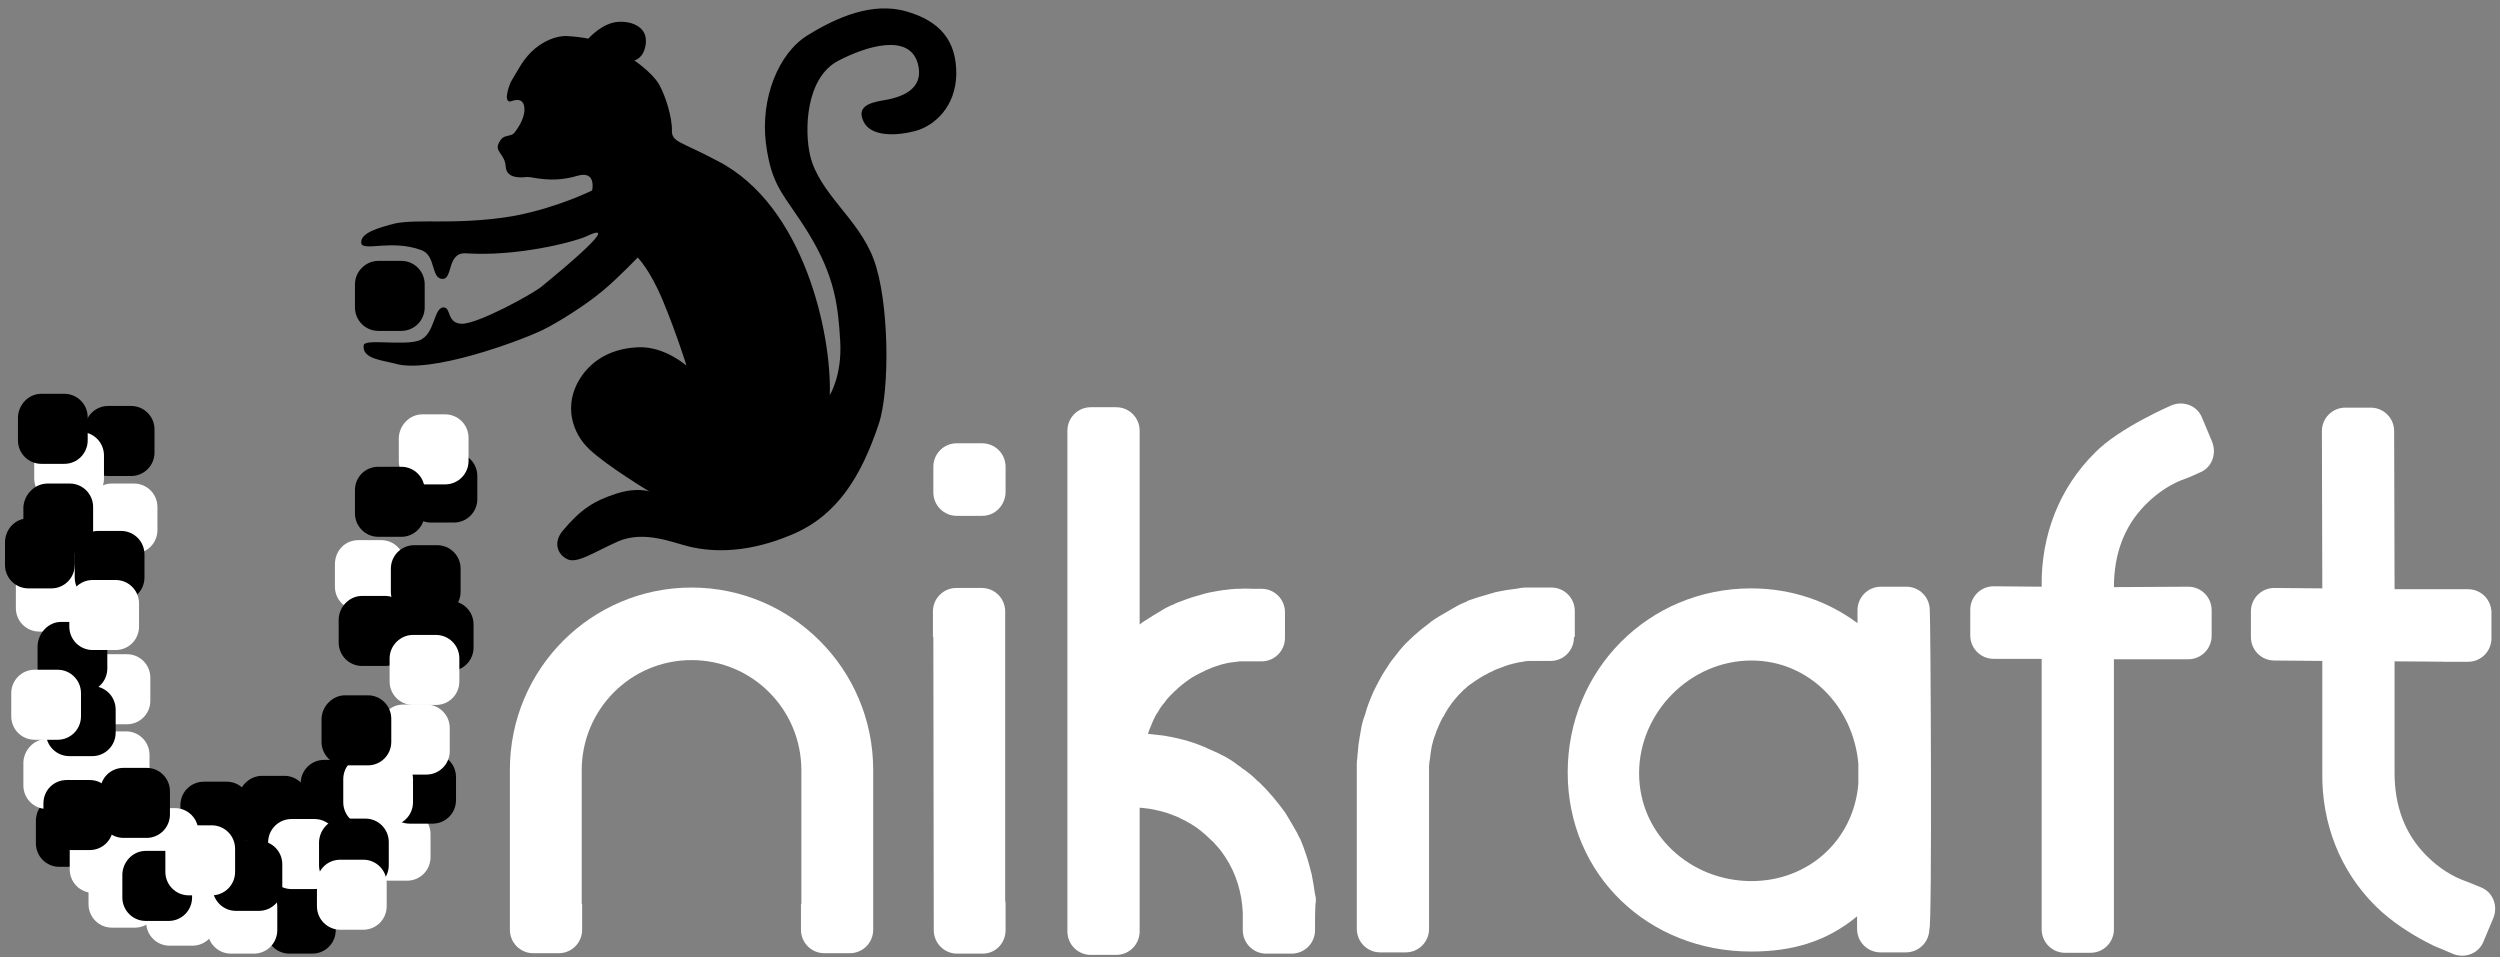 <svg width="269" height="103" viewBox="0 0 269 103" fill="none" xmlns="http://www.w3.org/2000/svg"><rect x="0" y="0" width="269" height="103" fill="#808080" stroke="none"/><g clip-path="url(#a)"><path d="M249.881 63.31L244.714 63.265C243.321 63.265 242.197 64.393 242.197 65.792V68.544C242.197 69.943 243.321 71.071 244.714 71.071L249.881 71.116V83.074C249.791 88.624 251.813 93.722 255.588 97.468C259.048 100.942 264.395 102.792 261.429 101.574L263.991 102.657C265.294 103.153 266.732 102.566 267.226 101.303L268.304 98.731C268.799 97.422 268.214 95.978 266.956 95.482C266.956 95.482 265.653 94.941 265.518 94.895C263.901 94.354 262.418 93.406 261.07 92.053C258.733 89.707 257.655 86.683 257.655 83.164V71.161C257.655 71.161 264.889 71.207 262.822 71.207H265.563C266.956 71.207 268.08 70.079 268.08 68.68V65.927C268.08 64.528 266.956 63.4 265.563 63.4H257.655L257.61 46.389C257.61 44.991 256.486 43.863 255.093 43.863H252.352C250.96 43.863 249.836 44.991 249.836 46.389L249.881 63.31Z" fill="white" style="fill:white;fill-opacity:1;"/><path d="M236.669 50.856C236.669 50.856 235.591 51.353 235.321 51.443C233.703 51.984 232.221 52.932 230.873 54.286C228.536 56.632 227.458 59.655 227.458 63.175L235.456 63.13C236.849 63.13 237.972 64.258 237.972 65.656V68.409C237.972 69.808 236.849 70.936 235.456 70.936H227.458V99.994C227.458 101.393 226.334 102.521 224.941 102.521H222.2C220.807 102.521 219.684 101.393 219.684 99.994V70.891H214.516C213.123 70.891 212 69.763 212 68.364V65.611C212 64.213 213.123 63.084 214.516 63.084L219.684 63.13C219.594 57.58 221.616 52.481 225.391 48.736C227.997 46.029 233.703 43.592 233.703 43.592C235.007 43.096 236.444 43.682 236.939 44.946L238.017 47.517C238.556 48.871 237.972 50.36 236.669 50.856Z" fill="white" style="fill:white;fill-opacity:1;"/><path d="M207.597 99.949C207.597 101.348 206.474 102.476 205.081 102.476H202.34C200.947 102.476 199.823 101.348 199.823 99.949V98.596C196.498 101.348 192.814 102.386 188.41 102.386C177.401 102.386 168.684 94.174 168.684 83.119C168.684 72.064 177.401 63.31 188.41 63.31C192.814 63.31 196.723 64.709 199.868 67.055V65.656C199.868 64.258 200.992 63.13 202.385 63.13H205.126C206.519 63.13 207.642 64.258 207.642 65.656C207.732 65.792 207.912 100.175 207.597 99.949ZM188.455 71.071C181.894 71.071 176.367 76.621 176.367 83.209C176.367 89.797 181.894 94.805 188.455 94.805C194.656 94.805 199.464 90.338 199.958 84.337V82.171C199.419 76.035 194.656 71.071 188.455 71.071Z" fill="white" style="fill:white;fill-opacity:1;"/><path d="M169.358 68.59C169.358 69.988 168.235 71.116 166.842 71.116H164.505C164.37 71.116 164.011 71.161 163.831 71.207C163.876 71.207 163.157 71.297 163.112 71.342C163.022 71.342 162.753 71.432 162.573 71.477C162.483 71.477 162.259 71.567 162.124 71.613C162.079 71.613 161.719 71.748 161.629 71.793C161.585 71.793 161.18 71.974 161.135 71.974C161.09 71.974 160.686 72.154 160.641 72.199C160.596 72.199 160.192 72.425 160.147 72.425C160.102 72.47 159.787 72.65 159.652 72.696C159.248 72.921 159.068 73.057 159.203 72.966C158.933 73.147 158.619 73.327 158.349 73.553H158.304C158.259 73.598 158.035 73.778 157.945 73.824C157.9 73.869 157.63 74.139 157.54 74.185C157.451 74.275 157.046 74.681 156.956 74.771C156.866 74.861 156.372 75.448 156.237 75.629C156.282 75.583 156.058 75.854 155.923 76.08C155.923 76.08 155.743 76.305 155.743 76.35C155.743 76.35 155.384 76.937 155.428 76.892C155.428 76.892 155.294 77.163 155.204 77.253C155.024 77.569 154.71 78.336 154.754 78.201C154.799 78.155 154.665 78.426 154.62 78.516C154.62 78.561 154.44 78.968 154.35 79.283C154.35 79.238 154.26 79.554 154.215 79.689C154.215 79.689 154.125 80.005 154.125 80.05C154.125 80.005 154.08 80.231 154.035 80.411C153.901 81.133 153.811 82.307 153.811 81.855C153.811 82.036 153.766 82.487 153.766 82.261C153.766 82.352 153.766 82.532 153.766 82.532C153.766 82.622 153.766 82.713 153.766 82.803V99.949C153.766 101.348 152.643 102.476 151.25 102.476H148.509C147.116 102.476 145.992 101.348 145.992 99.949V82.803C145.992 82.622 145.992 82.487 145.992 82.307C145.992 82.081 145.992 81.855 146.037 81.63C146.037 81.81 146.082 80.953 146.172 80.141C146.352 78.877 146.576 77.885 146.442 78.471C146.486 78.155 146.711 77.298 146.801 77.118C146.891 76.892 147.026 76.396 147.026 76.396C147.026 76.35 147.116 76.125 147.205 75.854C147.205 75.854 147.295 75.583 147.43 75.267C147.475 75.132 147.79 74.41 147.835 74.32C147.924 74.139 148.374 73.237 148.419 73.192C148.598 72.831 148.823 72.47 149.048 72.109C149.093 72.064 149.227 71.838 149.407 71.567C149.452 71.477 149.632 71.207 149.677 71.161C149.632 71.207 150.036 70.71 150.171 70.53C150.261 70.394 150.441 70.214 150.486 70.124C150.845 69.672 151.25 69.221 151.699 68.815C151.834 68.68 152.418 68.138 152.912 67.732C153.406 67.326 153.946 66.965 153.991 66.875C154.305 66.649 154.62 66.469 154.979 66.243C155.518 65.927 156.327 65.476 156.777 65.205C156.911 65.115 157.046 65.07 157.226 64.98C157.451 64.889 158.169 64.574 157.81 64.709C157.855 64.664 158.484 64.438 158.529 64.438C158.664 64.393 159.023 64.258 159.383 64.168C159.428 64.168 160.102 63.942 160.461 63.852C160.686 63.807 160.776 63.761 160.731 63.761C160.866 63.716 161 63.716 161.135 63.671C161.315 63.626 161.809 63.536 162.079 63.491C162.169 63.491 163.022 63.355 163.112 63.355C163.247 63.355 163.652 63.22 164.146 63.22H164.595C164.91 63.22 165.179 63.22 165.539 63.22C165.674 63.22 165.808 63.22 165.943 63.22H166.932C168.325 63.22 169.448 64.348 169.448 65.747V68.544H169.358V68.59Z" fill="white" style="fill:white;fill-opacity:1;"/><path d="M141.498 98.686V100.085C141.498 101.483 140.374 102.611 138.981 102.611H136.24C134.847 102.611 133.724 101.483 133.724 100.085V98.235C133.634 96.069 133.005 93.948 131.792 92.143C131.522 91.737 131.253 91.376 130.893 90.97C130.938 91.06 130.848 90.925 130.713 90.79C130.848 90.925 130.624 90.654 130.354 90.428C129.635 89.707 128.781 88.985 127.838 88.488C127.928 88.533 127.748 88.443 127.613 88.353C127.613 88.353 126.669 87.902 126.894 87.992C126.445 87.766 125.95 87.631 125.501 87.45C124.468 87.135 123.524 86.999 124.018 87.09C123.883 87.044 123.524 86.999 123.479 86.999C123.03 86.954 122.76 86.909 122.625 86.909V100.22C122.625 101.619 121.502 102.747 120.109 102.747H117.368C115.975 102.747 114.852 101.619 114.852 100.22V46.344C114.852 44.946 115.975 43.818 117.368 43.818H120.109C121.502 43.818 122.625 44.946 122.625 46.344V67.191C123.03 66.875 123.344 66.694 123.569 66.559C123.479 66.604 124.468 65.972 125.411 65.431C125.95 65.16 126.13 65.07 125.995 65.16C126.265 65.025 126.579 64.889 126.894 64.754C126.894 64.754 126.894 64.754 126.939 64.754C127.119 64.664 127.343 64.619 127.523 64.528C127.838 64.438 128.107 64.303 128.467 64.213C128.691 64.168 128.871 64.077 129.096 64.032C129.051 64.032 129.141 64.032 129.41 63.942C129.051 64.032 129.86 63.806 130.084 63.761C130.309 63.716 131.792 63.446 131.702 63.491C131.972 63.446 132.825 63.355 133.005 63.355H133.41C133.904 63.31 134.803 63.355 134.758 63.355H135.746C137.139 63.355 138.263 64.483 138.263 65.882V68.635C138.263 70.033 137.139 71.161 135.746 71.161H133.41C133.32 71.161 133.095 71.207 133.05 71.207L132.331 71.297C132.376 71.297 132.017 71.342 131.882 71.387C131.837 71.387 131.208 71.567 131.343 71.522C131.388 71.522 130.624 71.748 130.669 71.748C130.713 71.748 130.354 71.838 130.219 71.928C130.354 71.883 129.635 72.154 129.68 72.154C129.635 72.199 129.321 72.335 129.231 72.38C129.276 72.335 128.736 72.65 128.691 72.65C128.557 72.741 128.332 72.876 128.287 72.876C128.287 72.876 127.748 73.237 127.523 73.418C127.343 73.553 126.939 73.869 127.074 73.778C126.894 73.914 126.624 74.139 126.714 74.094C126.669 74.139 126.4 74.365 126.355 74.41C126.445 74.32 126.13 74.636 125.95 74.816C125.861 74.906 125.636 75.177 125.726 75.042C125.546 75.267 125.276 75.583 125.411 75.448C125.456 75.403 125.276 75.629 125.231 75.674C125.187 75.719 125.007 75.944 124.917 76.08C124.962 76.035 124.782 76.26 124.737 76.35C124.782 76.305 124.513 76.757 124.423 76.847C124.378 76.892 124.243 77.208 124.198 77.298C124.243 77.163 123.838 78.065 123.749 78.336C123.749 78.291 123.524 78.922 123.524 78.968C123.928 79.013 124.378 79.058 124.782 79.103C124.917 79.103 125.052 79.148 125.187 79.148C126.624 79.374 128.062 79.735 129.455 80.321C129.59 80.366 129.725 80.411 129.86 80.502C130.354 80.727 130.938 80.953 131.432 81.224C131.567 81.269 131.657 81.359 131.792 81.404C132.286 81.675 132.78 81.991 133.23 82.352C133.365 82.442 133.455 82.487 133.544 82.577C133.634 82.668 133.769 82.758 133.859 82.803C134.308 83.119 134.758 83.48 135.162 83.886C135.252 83.976 135.342 84.066 135.477 84.156C136.51 85.149 137.409 86.232 138.263 87.405C138.352 87.541 138.397 87.631 138.487 87.766C138.847 88.353 139.206 88.985 139.566 89.616C139.745 89.977 139.79 90.113 139.88 90.248C139.611 89.616 140.15 90.744 140.554 92.008C140.779 92.685 140.959 93.406 141.138 94.083C141.273 94.805 141.408 95.527 141.498 96.249C141.588 96.475 141.588 96.7 141.588 96.971C141.498 97.287 141.498 99.182 141.498 98.686Z" fill="white" style="fill:white;fill-opacity:1;"/><path d="M105.73 102.611H102.989C101.596 102.611 100.473 101.483 100.473 100.085L100.428 68.544C100.428 68.544 100.428 68.544 100.383 68.544V65.792C100.383 64.393 101.506 63.265 102.899 63.265H105.64C107.033 63.265 108.157 64.393 108.157 65.792V96.881C108.201 97.016 108.201 97.197 108.201 97.332V100.085C108.201 101.483 107.123 102.611 105.73 102.611ZM105.685 55.504H102.944C101.551 55.504 100.428 54.376 100.428 52.977V50.225C100.428 48.826 101.551 47.698 102.944 47.698H105.685C107.078 47.698 108.201 48.826 108.201 50.225V52.977C108.157 54.376 107.078 55.504 105.685 55.504Z" fill="white" style="fill:white;fill-opacity:1;"/><path d="M93.956 100.039C93.956 101.438 92.833 102.566 91.44 102.566H88.699C87.306 102.566 86.183 101.438 86.183 100.039V97.287H86.228V82.893C86.228 76.305 80.925 71.026 74.41 71.026C67.849 71.026 62.592 76.35 62.592 82.893V97.287H62.637V100.039C62.637 101.438 61.514 102.566 60.121 102.566H57.38C55.987 102.566 54.863 101.438 54.863 100.039V82.848C54.863 71.928 63.67 63.22 74.41 63.22C85.149 63.22 93.956 71.974 93.956 82.848V100.039Z" fill="white" style="fill:white;fill-opacity:1;"/><path d="M89.283 42.509C89.283 42.509 90.631 40.388 90.406 36.688C90.182 32.988 89.867 29.785 86.991 25.092C84.34 20.805 83.037 20.219 82.408 15.391C81.824 10.563 83.756 5.735 86.901 3.794C90.047 1.854 93.866 0.185 97.506 1.222C101.146 2.26 102.943 4.381 102.898 8.036C102.808 11.465 100.606 13.495 98.539 14.082C96.517 14.624 93.731 14.759 92.923 13.089C92.159 11.51 93.462 11.059 95.079 10.788C97.641 10.382 99.393 9.254 98.764 6.863C97.865 3.524 93.192 4.967 90.182 6.547C86.677 8.397 86.542 14.037 87.171 16.744C88.159 20.85 92.383 23.513 94.001 27.889C95.664 32.266 95.798 41.968 94.54 45.667C92.698 51.127 90.182 55.414 85.284 57.489C80.656 59.475 76.881 59.475 74.095 58.798C72.432 58.392 69.287 57.038 66.501 58.257C63.85 59.43 61.963 60.783 60.929 60.106C59.941 59.565 59.536 58.302 60.57 57.083C62.502 54.782 63.94 53.88 66.321 53.113C68.568 52.391 69.871 52.887 69.871 52.887C69.871 52.887 65.378 50.18 63.446 48.375C61.513 46.57 60.66 43.592 62.367 40.794C63.715 38.629 65.962 37.455 68.748 37.365C71.534 37.275 73.87 39.35 73.87 39.35C73.87 39.35 72.792 35.876 71.309 32.311C69.916 28.972 68.613 27.709 68.613 27.709C68.613 27.709 66.591 29.83 64.928 31.229C62.951 32.898 59.806 34.838 58.278 35.56C55.807 36.733 46.281 40.253 42.506 39.125C41.203 38.764 38.911 38.629 39.136 37.139C39.271 36.417 43.405 37.23 45.067 36.643C46.82 36.056 46.64 33.078 47.718 33.078C48.572 33.078 48.033 34.748 49.651 34.838C51.403 34.883 57.289 31.635 58.233 30.867C60.794 28.792 67.085 23.513 63.041 25.453C61.603 26.085 55.537 27.619 50.145 27.258C48.078 27.122 48.752 30.01 47.629 30.01C46.325 30.01 46.955 27.438 45.292 26.897C42.102 25.724 38.956 27.122 38.866 26.13C38.776 25.047 40.754 24.505 42.461 24.054C43.539 23.783 45.921 23.828 47.134 23.828C48.527 23.828 52.167 23.828 55.492 23.197C60.12 22.294 63.715 20.489 63.715 20.489C63.715 20.489 64.209 18.324 62.142 18.91C59.312 19.767 57.245 19 56.75 19.046C56.211 19.091 54.504 19.316 54.414 17.918C54.324 16.519 53.156 16.338 53.695 15.345C54.189 14.308 54.953 14.849 55.402 14.217C55.852 13.631 56.615 12.458 56.391 11.375C56.121 10.292 54.953 10.969 54.863 10.924C54.099 10.879 54.908 8.893 54.998 8.758C55.897 7.269 56.166 6.637 57.11 5.644C58.323 4.426 59.896 3.794 61.109 3.885C61.828 3.93 62.592 4.02 63.311 4.155C63.311 4.155 64.793 2.441 66.546 2.35C68.029 2.26 69.781 2.937 69.467 4.832C69.242 6.321 68.254 6.502 68.254 6.502C68.254 6.502 70.051 7.72 70.86 8.983C71.624 10.292 72.343 12.683 72.298 14.082C72.298 15.3 73.241 15.21 77.151 17.286C86.587 22.069 89.508 36.102 89.283 42.509Z" fill="#EDEDED" style="fill:#EDEDED;fill:color(display-p3 0.929 0.929 0.929);fill-opacity:1;"/><path d="M40.71 28.07H43.181C44.574 28.07 45.697 29.198 45.697 30.597V33.078C45.697 34.477 44.574 35.605 43.181 35.605H40.71C39.317 35.605 38.193 34.477 38.193 33.078V30.597C38.193 29.198 39.362 28.07 40.71 28.07Z" fill="#A0A0A0" style="fill:#A0A0A0;fill:color(display-p3 0.627 0.627 0.627);fill-opacity:1;"/><path d="M31.137 95.076H33.609C35.002 95.076 36.125 96.204 36.125 97.603V100.085C36.125 101.483 35.002 102.611 33.609 102.611H31.137C29.744 102.611 28.621 101.483 28.621 100.085V97.603C28.621 96.249 29.744 95.076 31.137 95.076Z" fill="#7D7D7D" style="fill:#7D7D7D;fill:color(display-p3 0.49 0.49 0.49);fill-opacity:1;"/><path d="M45.968 64.664H48.439C49.832 64.664 50.955 65.792 50.955 67.191V69.672C50.955 71.071 49.832 72.199 48.439 72.199H45.968C44.575 72.199 43.451 71.071 43.451 69.672V67.191C43.451 65.747 44.575 64.664 45.968 64.664Z" fill="#8F8F8F" style="fill:#8F8F8F;fill:color(display-p3 0.561 0.561 0.561);fill-opacity:1;"/><path d="M12.042 92.278H14.513C15.906 92.278 17.029 93.406 17.029 94.805V97.287C17.029 98.686 15.906 99.814 14.513 99.814H12.042C10.649 99.814 9.525 98.686 9.525 97.287V94.805C9.525 93.361 10.649 92.278 12.042 92.278Z" fill="white" style="fill:white;fill-opacity:1;"/><path d="M11.637 43.682H14.109C15.502 43.682 16.625 44.81 16.625 46.209V48.691C16.625 50.089 15.502 51.218 14.109 51.218H11.637C10.245 51.218 9.121 50.089 9.121 48.691V46.209C9.121 44.765 10.289 43.682 11.637 43.682Z" fill="#8F8F8F" style="fill:#8F8F8F;fill:color(display-p3 0.561 0.561 0.561);fill-opacity:1;"/><path d="M6.38 85.736H8.851C10.244 85.736 11.367 86.864 11.367 88.263V90.744C11.367 92.143 10.244 93.271 8.851 93.271H6.38C4.987 93.271 3.863 92.143 3.863 90.744V88.263C3.908 86.819 5.032 85.736 6.38 85.736Z" fill="#7D7D7D" style="fill:#7D7D7D;fill:color(display-p3 0.49 0.49 0.49);fill-opacity:1;"/><path d="M28.218 83.48H30.599C31.992 83.48 33.115 84.608 33.115 86.007V88.488C33.115 89.887 31.992 91.015 30.599 91.015H28.128C26.735 91.015 25.611 89.887 25.611 88.488V86.007C25.701 84.608 26.825 83.48 28.218 83.48Z" fill="#7D7D7D" style="fill:#7D7D7D;fill:color(display-p3 0.49 0.49 0.49);fill-opacity:1;"/><path d="M11.188 70.394H13.66C15.053 70.394 16.176 71.522 16.176 72.921V75.403C16.176 76.802 15.053 77.93 13.66 77.93H11.188C9.795 77.93 8.672 76.802 8.672 75.403V72.921C8.717 71.522 9.795 70.394 11.188 70.394Z" fill="white" style="fill:white;fill-opacity:1;"/><path d="M38.553 58.121H41.025C42.418 58.121 43.541 59.249 43.541 60.648V63.13C43.541 64.528 42.418 65.656 41.025 65.656H38.553C37.16 65.656 36.037 64.528 36.037 63.13V60.648C36.082 59.204 37.16 58.121 38.553 58.121Z" fill="white" style="fill:white;fill-opacity:1;"/><path d="M6.2 46.48H8.671C10.064 46.48 11.188 47.608 11.188 49.007V51.488C11.188 52.887 10.064 54.015 8.671 54.015H6.2C4.807 54.015 3.684 52.887 3.684 51.488V49.007C3.729 47.608 4.807 46.48 6.2 46.48Z" fill="white" style="fill:white;fill-opacity:1;"/><path d="M12.042 52.03H14.423C15.816 52.03 16.94 53.158 16.94 54.556V57.038C16.94 58.437 15.816 59.565 14.423 59.565H11.952C10.559 59.565 9.436 58.437 9.436 57.038V54.556C9.525 53.158 10.649 52.03 12.042 52.03Z" fill="white" style="fill:white;fill-opacity:1;"/><path d="M34.868 81.765H37.339C38.732 81.765 39.856 82.893 39.856 84.292V86.774C39.856 88.172 38.732 89.3 37.339 89.3H34.868C33.475 89.3 32.352 88.172 32.352 86.774V84.292C32.352 82.893 33.475 81.765 34.868 81.765Z" fill="#8F8F8F" style="fill:#8F8F8F;fill:color(display-p3 0.561 0.561 0.561);fill-opacity:1;"/><path d="M21.927 84.111H24.398C25.791 84.111 26.914 85.239 26.914 86.638V89.12C26.914 90.519 25.791 91.647 24.398 91.647H21.927C20.534 91.647 19.41 90.519 19.41 89.12V86.638C19.41 85.194 20.578 84.111 21.927 84.111Z" fill="#8F8F8F" style="fill:#8F8F8F;fill:color(display-p3 0.561 0.561 0.561);fill-opacity:1;"/><path d="M24.848 95.076H27.32C28.713 95.076 29.836 96.204 29.836 97.603V100.085C29.836 101.483 28.713 102.611 27.32 102.611H24.848C23.455 102.611 22.332 101.483 22.332 100.085V97.603C22.332 96.204 23.5 95.076 24.848 95.076Z" fill="white" style="fill:white;fill-opacity:1;"/><path d="M18.243 94.219H20.714C22.107 94.219 23.231 95.347 23.231 96.746V99.227C23.231 100.626 22.107 101.754 20.714 101.754H18.243C16.85 101.754 15.727 100.626 15.727 99.227V96.746C15.727 95.347 16.85 94.219 18.243 94.219Z" fill="white" style="fill:white;fill-opacity:1;"/><path d="M41.339 87.225H43.81C45.203 87.225 46.326 88.353 46.326 89.752V92.233C46.326 93.632 45.203 94.76 43.81 94.76H41.339C39.946 94.76 38.822 93.632 38.822 92.233V89.752C38.822 88.308 39.991 87.225 41.339 87.225Z" fill="white" style="fill:white;fill-opacity:1;"/><path d="M10.018 88.533H12.49C13.883 88.533 15.006 89.661 15.006 91.06V93.542C15.006 94.941 13.883 96.069 12.49 96.069H10.018C8.625 96.069 7.502 94.941 7.502 93.542V91.06C7.502 89.661 8.625 88.533 10.018 88.533Z" fill="white" style="fill:white;fill-opacity:1;"/><path d="M11.098 78.697H13.57C14.963 78.697 16.086 79.825 16.086 81.224V83.705C16.086 85.104 14.963 86.232 13.57 86.232H11.098C9.705 86.232 8.582 85.104 8.582 83.705V81.224C8.627 79.825 9.75 78.697 11.098 78.697Z" fill="white" style="fill:white;fill-opacity:1;"/><path d="M31.364 88.127H33.835C35.228 88.127 36.352 89.255 36.352 90.654V93.136C36.352 94.535 35.228 95.663 33.835 95.663H31.364C29.971 95.663 28.848 94.535 28.848 93.136V90.654C28.848 89.255 29.971 88.127 31.364 88.127Z" fill="white" style="fill:white;fill-opacity:1;"/><path d="M25.387 90.474H27.859C29.252 90.474 30.375 91.602 30.375 93V95.482C30.375 96.881 29.252 98.009 27.859 98.009H25.387C23.994 98.009 22.871 96.881 22.871 95.482V93C22.916 91.556 23.994 90.474 25.387 90.474Z" fill="#8F8F8F" style="fill:#8F8F8F;fill:color(display-p3 0.561 0.561 0.561);fill-opacity:1;"/><path d="M16.354 86.954H18.826C20.219 86.954 21.342 88.082 21.342 89.481V91.963C21.342 93.361 20.219 94.49 18.826 94.49H16.354C14.961 94.49 13.838 93.361 13.838 91.963V89.481C13.883 88.082 15.006 86.954 16.354 86.954Z" fill="white" style="fill:white;fill-opacity:1;"/><path d="M44.573 58.663H47.044C48.437 58.663 49.561 59.791 49.561 61.189V63.671C49.561 65.07 48.437 66.198 47.044 66.198H44.573C43.18 66.198 42.057 65.07 42.057 63.671V61.189C42.057 59.791 43.18 58.663 44.573 58.663Z" fill="#A0A0A0" style="fill:#A0A0A0;fill:color(display-p3 0.627 0.627 0.627);fill-opacity:1;"/><path d="M5.032 79.509H7.503C8.896 79.509 10.02 80.637 10.02 82.036V84.517C10.02 85.916 8.896 87.044 7.503 87.044H5.032C3.639 87.044 2.516 85.916 2.516 84.517V82.036C2.561 80.682 3.684 79.509 5.032 79.509Z" fill="white" style="fill:white;fill-opacity:1;"/><path d="M44.079 81.088H46.55C47.943 81.088 49.067 82.216 49.067 83.615V86.097C49.067 87.496 47.943 88.624 46.55 88.624H44.079C42.686 88.624 41.562 87.496 41.562 86.097V83.615C41.562 82.171 42.686 81.088 44.079 81.088Z" fill="#8F8F8F" style="fill:#8F8F8F;fill:color(display-p3 0.561 0.561 0.561);fill-opacity:1;"/><path d="M4.223 60.422H6.695C8.088 60.422 9.211 61.55 9.211 62.949V65.431C9.211 66.83 8.088 67.958 6.695 67.958H4.223C2.83 67.958 1.707 66.83 1.707 65.431V62.949C1.707 61.55 2.83 60.422 4.223 60.422Z" fill="white" style="fill:white;fill-opacity:1;"/><path d="M10.557 57.129H13.029C14.422 57.129 15.545 58.257 15.545 59.655V62.137C15.545 63.536 14.422 64.664 13.029 64.664H10.557C9.164 64.664 8.041 63.536 8.041 62.137V59.655C8.041 58.302 9.164 57.129 10.557 57.129Z" fill="#7D7D7D" style="fill:#7D7D7D;fill:color(display-p3 0.49 0.49 0.49);fill-opacity:1;"/><path d="M5.122 52.03H7.503C8.896 52.03 10.02 53.158 10.02 54.556V57.038C10.02 58.437 8.896 59.565 7.503 59.565H5.032C3.639 59.565 2.516 58.437 2.516 57.038V54.556C2.605 53.203 3.729 52.03 5.122 52.03Z" fill="#8F8F8F" style="fill:#8F8F8F;fill:color(display-p3 0.561 0.561 0.561);fill-opacity:1;"/><path d="M13.3 82.622H15.771C17.164 82.622 18.287 83.75 18.287 85.149V87.631C18.287 89.03 17.164 90.158 15.771 90.158H13.3C11.907 90.158 10.783 89.03 10.783 87.631V85.149C10.783 83.705 11.907 82.622 13.3 82.622Z" fill="#7D7D7D" style="fill:#7D7D7D;fill:color(display-p3 0.49 0.49 0.49);fill-opacity:1;"/><path d="M3.053 55.775H5.525C6.918 55.775 8.041 56.903 8.041 58.302V60.783C8.041 62.182 6.918 63.31 5.525 63.31H3.053C1.66 63.31 0.537 62.182 0.537 60.783V58.302C0.582 56.903 1.66 55.775 3.053 55.775Z" fill="#A0A0A0" style="fill:#A0A0A0;fill:color(display-p3 0.627 0.627 0.627);fill-opacity:1;"/><path d="M6.559 66.92H9.031C10.424 66.92 11.547 68.048 11.547 69.447V71.928C11.547 73.327 10.424 74.455 9.031 74.455H6.559C5.166 74.455 4.043 73.327 4.043 71.928V69.447C4.133 68.048 5.256 66.92 6.559 66.92Z" fill="#8F8F8F" style="fill:#8F8F8F;fill:color(display-p3 0.561 0.561 0.561);fill-opacity:1;"/><path d="M7.458 73.824H9.929C11.322 73.824 12.445 74.952 12.445 76.35V78.832C12.445 80.231 11.322 81.359 9.929 81.359H7.458C6.065 81.359 4.941 80.231 4.941 78.832V76.35C4.941 74.997 6.065 73.824 7.458 73.824Z" fill="#A0A0A0" style="fill:#A0A0A0;fill:color(display-p3 0.627 0.627 0.627);fill-opacity:1;"/><path d="M7.188 83.931H9.66C11.053 83.931 12.176 85.059 12.176 86.458V88.939C12.176 90.338 11.053 91.466 9.66 91.466H7.188C5.795 91.466 4.672 90.338 4.672 88.939V86.458C4.672 85.014 5.795 83.931 7.188 83.931Z" fill="#8F8F8F" style="fill:#8F8F8F;fill:color(display-p3 0.561 0.561 0.561);fill-opacity:1;"/><path d="M4.448 42.374H6.919C8.312 42.374 9.436 43.502 9.436 44.9V47.382C9.436 48.781 8.312 49.909 6.919 49.909H4.448C3.055 49.909 1.932 48.781 1.932 47.382V44.9C1.977 43.547 3.055 42.374 4.448 42.374Z" fill="#7D7D7D" style="fill:#7D7D7D;fill:color(display-p3 0.49 0.49 0.49);fill-opacity:1;"/><path d="M38.958 64.122H41.429C42.822 64.122 43.946 65.25 43.946 66.649V69.131C43.946 70.53 42.822 71.658 41.429 71.658H38.958C37.565 71.658 36.441 70.53 36.441 69.131V66.649C36.486 65.25 37.61 64.122 38.958 64.122Z" fill="#8F8F8F" style="fill:#8F8F8F;fill:color(display-p3 0.561 0.561 0.561);fill-opacity:1;"/><path d="M46.372 48.691H48.843C50.236 48.691 51.36 49.819 51.36 51.218V53.699C51.36 55.098 50.236 56.226 48.843 56.226H46.372C44.979 56.226 43.855 55.098 43.855 53.699V51.218C43.9 49.774 44.979 48.691 46.372 48.691Z" fill="#8F8F8F" style="fill:#8F8F8F;fill:color(display-p3 0.561 0.561 0.561);fill-opacity:1;"/><path d="M39.452 81.314H41.923C43.316 81.314 44.44 82.442 44.44 83.841V86.322C44.44 87.721 43.316 88.849 41.923 88.849H39.452C38.059 88.849 36.935 87.721 36.935 86.322V83.841C36.935 82.442 38.059 81.314 39.452 81.314Z" fill="white" style="fill:white;fill-opacity:1;"/><path d="M43.405 75.809H45.876C47.269 75.809 48.393 76.937 48.393 78.336V80.817C48.393 82.216 47.269 83.344 45.876 83.344H43.405C42.012 83.344 40.889 82.216 40.889 80.817V78.336C40.934 76.892 42.012 75.809 43.405 75.809Z" fill="white" style="fill:white;fill-opacity:1;"/><path d="M45.428 44.585H47.9C49.293 44.585 50.416 45.713 50.416 47.111V49.593C50.416 50.992 49.293 52.12 47.9 52.12H45.428C44.035 52.12 42.912 50.992 42.912 49.593V47.111C42.957 45.758 44.08 44.585 45.428 44.585Z" fill="white" style="fill:white;fill-opacity:1;"/><path d="M37.114 74.816H39.585C40.978 74.816 42.102 75.944 42.102 77.343V79.825C42.102 81.224 40.978 82.352 39.585 82.352H37.114C35.721 82.352 34.598 81.224 34.598 79.825V77.343C34.643 75.944 35.811 74.816 37.114 74.816Z" fill="#7D7D7D" style="fill:#7D7D7D;fill:color(display-p3 0.49 0.49 0.49);fill-opacity:1;"/><path d="M44.438 68.319H46.91C48.303 68.319 49.426 69.447 49.426 70.846V73.327C49.426 74.726 48.303 75.854 46.91 75.854H44.438C43.045 75.854 41.922 74.726 41.922 73.327V70.846C41.922 69.447 43.09 68.319 44.438 68.319Z" fill="white" style="fill:white;fill-opacity:1;"/><path d="M40.71 50.225H43.181C44.574 50.225 45.697 51.353 45.697 52.752V55.233C45.697 56.632 44.574 57.76 43.181 57.76H40.71C39.317 57.76 38.193 56.632 38.193 55.233V52.752C38.193 51.308 39.317 50.225 40.71 50.225Z" fill="#7D7D7D" style="fill:#7D7D7D;fill:color(display-p3 0.49 0.49 0.49);fill-opacity:1;"/><path d="M9.973 62.408H12.445C13.838 62.408 14.961 63.536 14.961 64.934V67.416C14.961 68.815 13.838 69.943 12.445 69.943H9.973C8.58 69.943 7.457 68.815 7.457 67.416V64.934C7.457 63.536 8.58 62.408 9.973 62.408Z" fill="white" style="fill:white;fill-opacity:1;"/><path d="M3.727 72.064H6.199C7.592 72.064 8.715 73.192 8.715 74.591V77.072C8.715 78.471 7.592 79.599 6.199 79.599H3.727C2.334 79.599 1.211 78.471 1.211 77.072V74.591C1.211 73.192 2.334 72.064 3.727 72.064Z" fill="white" style="fill:white;fill-opacity:1;"/><path d="M36.844 88.082H39.316C40.709 88.082 41.832 89.21 41.832 90.609V93.091C41.832 94.49 40.709 95.618 39.316 95.618H36.844C35.452 95.618 34.328 94.49 34.328 93.091V90.609C34.373 89.255 35.452 88.082 36.844 88.082Z" fill="#A0A0A0" style="fill:#A0A0A0;fill:color(display-p3 0.627 0.627 0.627);fill-opacity:1;"/><path d="M36.62 92.504H39.091C40.484 92.504 41.608 93.632 41.608 95.031V97.513C41.608 98.911 40.484 100.039 39.091 100.039H36.62C35.227 100.039 34.103 98.911 34.103 97.513V95.031C34.103 93.587 35.227 92.504 36.62 92.504Z" fill="white" style="fill:white;fill-opacity:1;"/><path d="M15.68 91.556H18.152C19.545 91.556 20.668 92.685 20.668 94.083V96.565C20.668 97.964 19.545 99.092 18.152 99.092H15.68C14.287 99.092 13.164 97.964 13.164 96.565V94.083C13.209 92.685 14.332 91.556 15.68 91.556Z" fill="#A0A0A0" style="fill:#A0A0A0;fill:color(display-p3 0.627 0.627 0.627);fill-opacity:1;"/><path d="M20.309 88.804H22.781C24.174 88.804 25.297 89.932 25.297 91.331V93.813C25.297 95.211 24.174 96.339 22.781 96.339H20.309C18.916 96.339 17.793 95.211 17.793 93.813V91.331C17.793 89.887 18.916 88.804 20.309 88.804Z" fill="white" style="fill:white;fill-opacity:1;"/></g><defs><clipPath id="a"><rect width="269" height="103" fill="white" style="fill:white;fill-opacity:1;"/></clipPath></defs></svg>